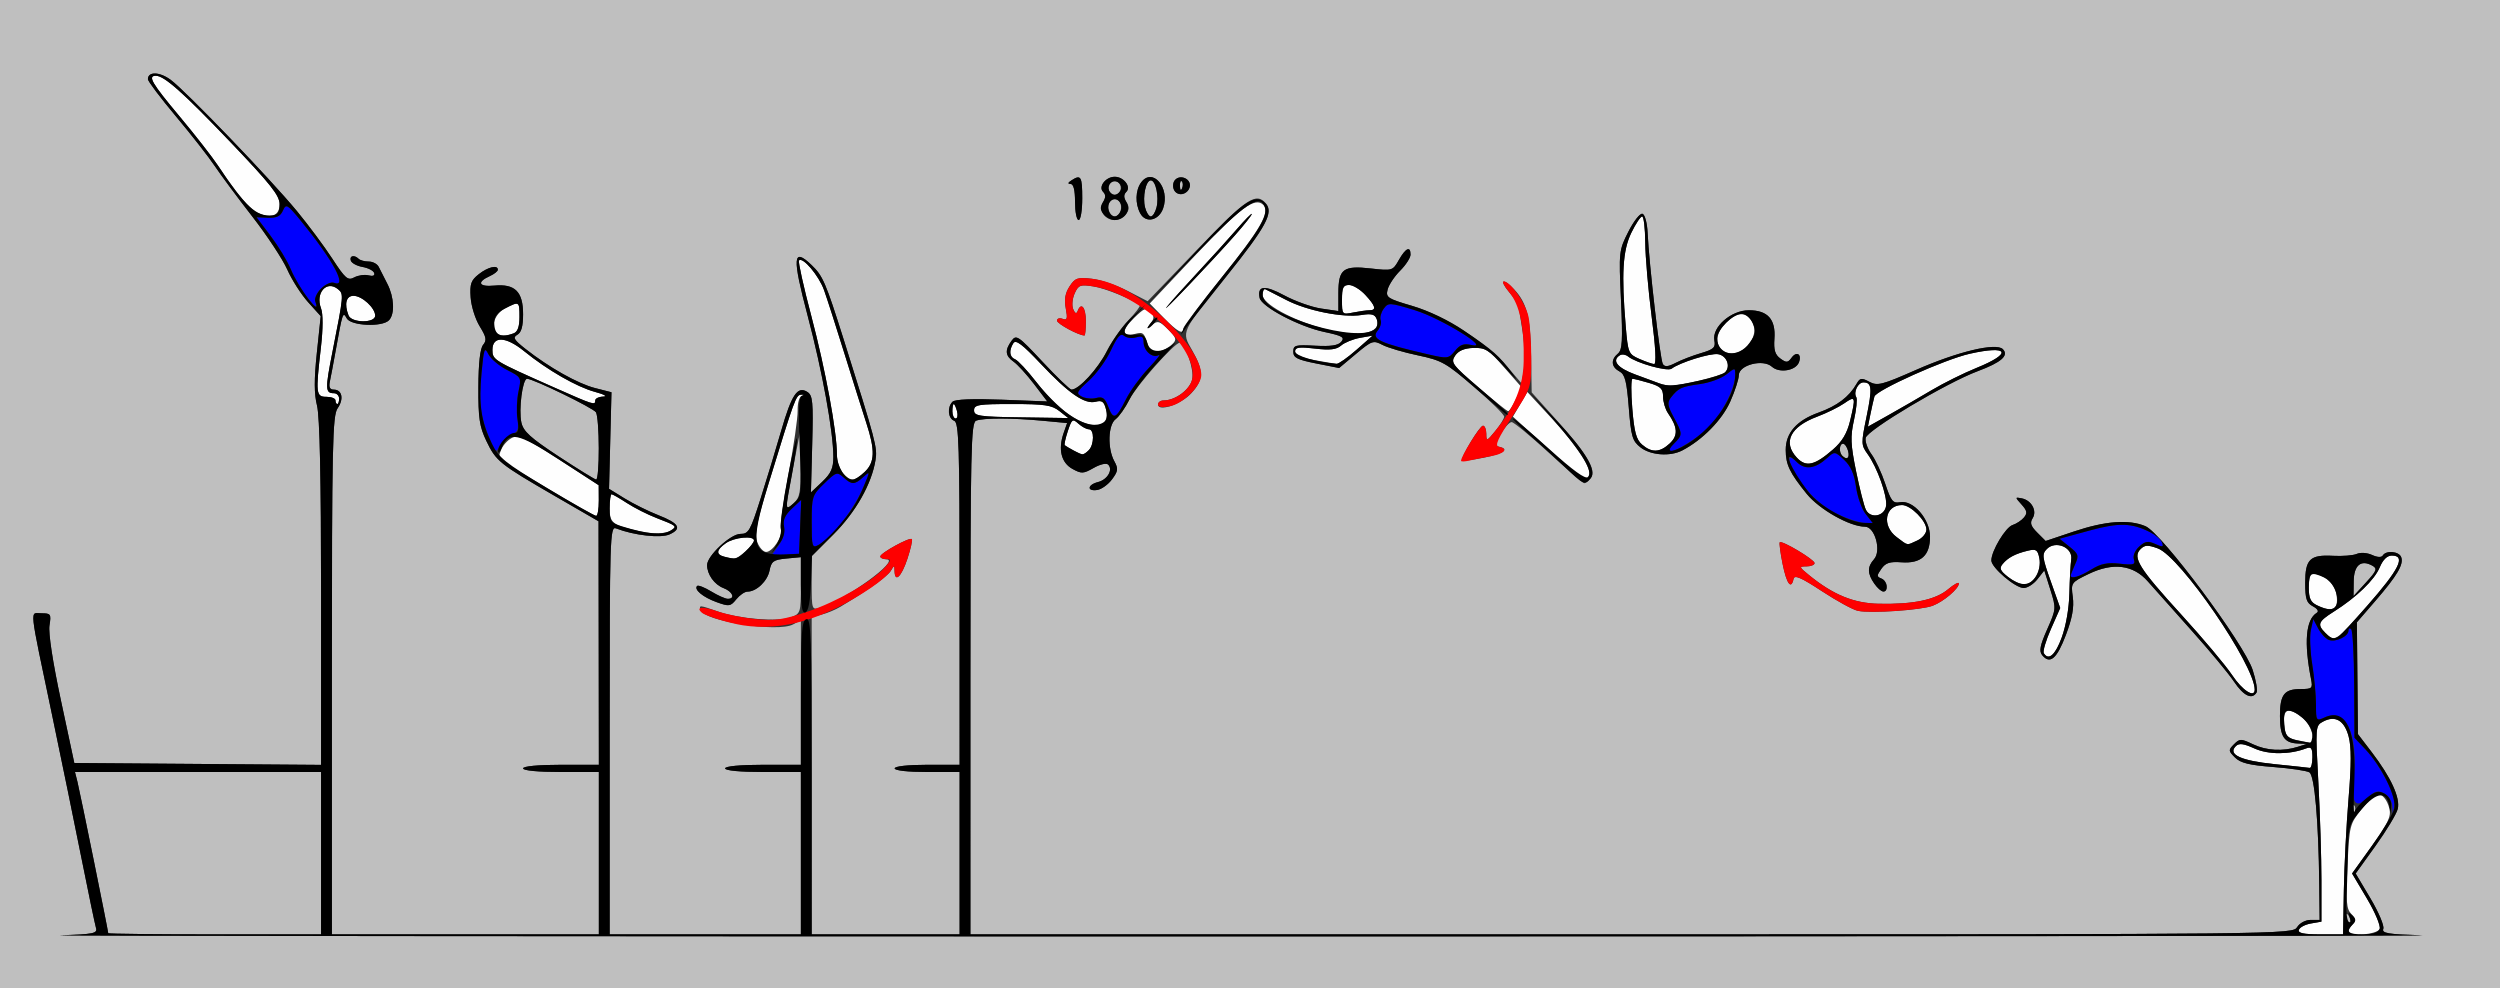 <?xml version="1.0" encoding="UTF-8" standalone="no"?>
<!-- Created with Inkscape (http://www.inkscape.org/) -->

<svg
   xmlns:dc="http://purl.org/dc/elements/1.1/"
   xmlns:cc="http://creativecommons.org/ns#"
   xmlns:rdf="http://www.w3.org/1999/02/22-rdf-syntax-ns#"
   xmlns:svg="http://www.w3.org/2000/svg"
   xmlns="http://www.w3.org/2000/svg"
   xmlns:sodipodi="http://sodipodi.sourceforge.net/DTD/sodipodi-0.dtd"
   xmlns:inkscape="http://www.inkscape.org/namespaces/inkscape"
   id="svg2"
   version="1.1"
   inkscape:version="0.48.5 r10040"
   width="693"
   height="274"
   sodipodi:docname="ub630304.bmp">
  <rect width="100%" height="100%" fill="#333333" stroke="none"/>
  <defs
     id="defs6" />
  <sodipodi:namedview
     pagecolor="#ffffff"
     bordercolor="#666666"
     borderopacity="1"
     objecttolerance="10"
     gridtolerance="10"
     guidetolerance="10"
     inkscape:pageopacity="0"
     inkscape:pageshadow="2"
     inkscape:window-width="640"
     inkscape:window-height="480"
     id="namedview4"
     showgrid="false"
     inkscape:zoom="0.41269841"
     inkscape:cx="346.5"
     inkscape:cy="137"
     inkscape:window-x="0"
     inkscape:window-y="0"
     inkscape:window-maximized="0"
     inkscape:current-layer="svg2" />
  <g
     id="g2987">
    <path
       style="fill:#fefefe"
       d="m 637.249,257.75 c 0.229,-0.688 1.729,-1.48 3.333,-1.762 l 2.917,-0.512 0,-11.488 c 0,-6.319 -0.383,-18.536 -0.851,-27.149 -0.837,-15.401 -0.816,-15.68 1.288,-16.805 3.393,-1.816 5.896,-0.369 7.1,4.104 0.777,2.886 0.773,7.724 -0.017,17.19 -0.604,7.245 -1.193,18.685 -1.309,25.421 l -0.211,12.248 -6.333,0.002 c -4.622,0.001 -6.221,-0.336 -5.918,-1.248 z M 651,258.2 c 0,-0.44 0.543,-1.343 1.207,-2.007 0.943,-0.943 0.853,-1.562 -0.412,-2.826 -1.374,-1.374 -1.536,-3.377 -1.075,-13.243 0.534,-11.409 0.607,-11.703 3.979,-15.874 1.889,-2.337 3.742,-4.243 4.118,-4.235 1.546,0.035 2.913,1.639 3.524,4.137 0.529,2.165 -0.362,4.061 -4.851,10.317 l -5.499,7.665 4.114,6.926 c 2.269,3.82 3.855,7.601 3.536,8.433 C 659.033,259.077 651,259.734 651,258.2 z m -20.5,-46.384 c -9.329,-0.948 -13.046,-2.67 -10.74,-4.976 0.899,-0.899 2.114,-0.75 5.18,0.632 3.888,1.753 9.736,1.74 14.356,-0.033 1.381,-0.53 1.705,-0.064 1.705,2.453 0,1.709 -0.338,3.046 -0.75,2.972 -0.412,-0.074 -4.8,-0.546 -9.75,-1.049 z m 6,-6.689 c -2.606,-0.553 -3.041,-1.128 -3.31,-4.382 -0.364,-4.394 1.111,-4.87 5.176,-1.673 2.383,1.874 3.834,7.117 1.885,6.809 -0.412,-0.065 -2.1,-0.405 -3.75,-0.754 z m -17.759,-18.002 c -1.783,-2.681 -8.116,-10.218 -14.075,-16.75 -11.769,-12.901 -13.613,-15.858 -11.317,-18.153 1.182,-1.181 2.018,-1.218 4.791,-0.207 6.275,2.287 26.86,32.301 26.86,39.163 0,2.425 -3.428,0.205 -6.259,-4.053 z m -52.199,-6.058 c -0.317,-0.513 0.578,-3.542 1.988,-6.732 l 2.565,-5.799 -2.628,-7.402 c -2.384,-6.716 -2.483,-7.547 -1.063,-8.967 2.445,-2.445 7.215,-0.41 6.742,2.875 -0.195,1.351 -0.428,5.607 -0.518,9.457 -0.245,10.45 -4.59,20.607 -7.086,16.568 z m 78.03,-5.639 c -2.315,-2.315 -1.983,-3.143 2.356,-5.883 6.301,-3.978 11.267,-8.766 12.735,-12.28 0.892,-2.134 2.053,-3.266 3.351,-3.266 3.971,0 2.123,3.753 -6.895,14 -8.827,10.031 -8.899,10.076 -11.547,7.429 z M 642.25,167.78 c -1.755,-0.847 -2.25,-1.931 -2.25,-4.932 0,-2.116 0.429,-3.847 0.953,-3.847 2.728,0 6.01,2.554 6.572,5.114 1.032,4.699 -0.674,5.884 -5.275,3.666 z m -85.653,-7.882 c -2.169,-1.706 -2.445,-2.376 -1.467,-3.555 1.476,-1.779 3.544,-2.869 7.005,-3.695 2.285,-0.545 2.707,-0.264 3.177,2.112 0.654,3.311 -1.625,7.24 -4.2,7.24 -1.013,0 -3.045,-0.946 -4.515,-2.102 z M 200.75,154.311 c -2.361,-0.617 -2.202,-1.881 0.473,-3.754 2.334,-1.635 7.777,-2.146 7.777,-0.731 0,1.165 -4.437,5.198 -5.564,5.058 -0.515,-0.064 -1.723,-0.322 -2.686,-0.573 z m 9.171,-4.019 c -0.845,-2.223 -0.285,-5.136 3.125,-16.25 7.256,-23.651 7.582,-24.539 9.038,-24.637 0.893,-0.061 0.958,0.058 0.177,0.321 -0.709,0.239 -1.204,1.993 -1.155,4.096 0.047,2.023 -1.1,9.946 -2.549,17.607 -1.448,7.661 -2.396,14.547 -2.106,15.302 0.68,1.772 -2.254,6.269 -4.09,6.269 -0.775,0 -1.873,-1.219 -2.44,-2.709 z M 525.75,148.885 C 521.535,145.74 522.501,140 527.245,140 c 2.403,0 6.755,4.377 6.755,6.794 0,1.049 -1.129,2.399 -2.547,3.045 -3.069,1.399 -2.398,1.511 -5.703,-0.955 z M 177.5,147.319 c -7.741,-1.738 -8.5,-2.31 -8.5,-6.396 0,-2.157 0.235,-3.922 0.521,-3.922 0.287,0 2.199,1.096 4.25,2.435 2.051,1.339 5.754,3.212 8.229,4.163 5.606,2.153 5.776,2.3 3.971,3.442 -1.513,0.957 -4.95,1.07 -8.471,0.28 z m -24,-10.901 c -16.515,-9.877 -15.549,-9.106 -14.613,-11.67 0.452,-1.237 1.795,-2.744 2.985,-3.349 1.879,-0.956 3.604,-0.168 13.125,6 l 10.961,7.101 0.021,4.25 c 0.011,2.337 -0.317,4.249 -0.729,4.248 -0.412,-8.4e-4 -5.7,-2.962 -11.75,-6.581 z m 363.727,4.893 c -0.5,-0.996 -1.719,-5.781 -2.71,-10.634 -1.531,-7.497 -1.62,-9.636 -0.591,-14.235 0.666,-2.977 0.954,-5.828 0.64,-6.337 -0.855,-1.384 0.459,-4.105 1.983,-4.105 2.34,0 2.485,1.625 0.852,9.523 -1.528,7.387 -1.514,7.833 0.303,10.348 2.667,3.691 5.504,11.645 5.12,14.353 -0.412,2.901 -4.307,3.657 -5.596,1.086 z M 233.655,131.171 C 232.745,130.165 232,127.857 232,126.041 c 0,-6.366 -3.199,-23.679 -7.102,-38.436 -2.167,-8.193 -3.704,-15.132 -3.415,-15.421 1.052,-1.052 5.505,4.224 6.936,8.217 0.808,2.255 3.353,10.174 5.655,17.599 2.302,7.425 5.027,16.073 6.056,19.218 2.492,7.621 2.383,10.951 -0.444,13.607 -2.821,2.65 -3.889,2.712 -6.031,0.346 z m 195.284,-6.99 -9.561,-8.682 2.009,-3.418 2.009,-3.418 6.842,7.418 c 7.041,7.634 11.291,14.253 10.241,15.952 -0.328,0.531 -0.908,0.935 -1.288,0.897 -0.38,-0.038 -4.994,-3.975 -10.252,-8.75 z m 69.14,2.672 c -3.953,-4.243 -1.818,-8.552 5.619,-11.347 2.641,-0.993 6.04,-2.668 7.553,-3.724 3.105,-2.167 3.21,-1.843 1.585,4.891 -0.832,3.447 -2.189,5.717 -4.75,7.944 -5.087,4.423 -7.473,4.956 -10.006,2.237 z M 297.5,124.822 c -1.1,-0.614 -2.157,-1.246 -2.35,-1.403 -0.192,-0.157 0.19,-1.92 0.849,-3.918 1.109,-3.36 1.328,-3.515 2.928,-2.067 0.951,0.861 2.257,1.565 2.901,1.565 1.533,0 1.512,4.259 -0.029,5.8 -1.448,1.448 -1.745,1.449 -4.3,0.022 z M 455.187,123.25 c -1.607,-1.382 -2.178,-3.483 -2.715,-10 -0.374,-4.537 -0.348,-8.25 0.058,-8.25 0.406,0 2.478,0.521 4.604,1.158 3.209,0.961 3.866,1.603 3.866,3.777 0,1.441 0.614,3.507 1.365,4.592 2.709,3.915 2.843,6.201 0.489,8.394 -2.724,2.538 -4.985,2.635 -7.667,0.329 z m -159.046,-8.476 c -2.398,-1.679 -6.385,-5.661 -8.86,-8.849 -2.475,-3.188 -5.126,-6.036 -5.891,-6.329 -1.577,-0.605 -1.775,-2.44 -0.483,-4.48 0.667,-1.053 2.479,0.316 7.591,5.734 7.811,8.28 12.202,11.303 15.258,10.503 1.722,-0.45 2.29,-0.02 2.835,2.149 1.326,5.282 -3.828,5.909 -10.449,1.271 z m 222.325,0.112 c 0.376,-1.862 0.88,-4.092 1.12,-4.956 0.49,-1.768 19.5,-10.307 26.415,-11.866 10.859,-2.448 11.964,-0.162 1.893,3.918 -3.569,1.446 -9.168,4.224 -12.441,6.175 -3.274,1.95 -8.589,5.024 -11.811,6.831 l -5.859,3.285 0.684,-3.386 z M 264,114 c 0,-1.1 0.173,-2 0.383,-2 0.211,0 0.619,0.9 0.906,2 0.288,1.1 0.115,2 -0.383,2 C 264.408,116 264,115.1 264,114 z m 6.009,-0.25 c -0.008,-1.557 1.158,-1.75 10.583,-1.75 8.976,0 10.969,0.297 13.063,1.944 l 2.471,1.944 -13.054,-0.194 c -11.688,-0.173 -13.055,-0.377 -13.063,-1.944 z m 139.738,-6.439 c -7.184,-6.181 -7.654,-6.82 -6.403,-8.703 0.918,-1.382 2.537,-2.074 5.059,-2.161 3.312,-0.115 4.229,0.463 8.552,5.391 l 4.842,5.52 -1.584,3.321 c -0.871,1.827 -1.838,3.317 -2.148,3.312 -0.311,-0.005 -4.054,-3.011 -8.318,-6.68 z M 93,111 c 0,-0.55 -1.125,-1 -2.5,-1 -2.921,0 -3.018,-0.866 -1.532,-13.789 0.591,-5.144 0.599,-9.219 0.02,-10.741 -1.632,-4.293 1.586,-7.898 4.725,-5.293 1.595,1.323 1.576,1.535 -1.551,17.317 C 90.109,107.863 90.148,109 92.559,109 93.352,109 94,109.675 94,110.5 c 0,0.825 -0.225,1.5 -0.5,1.5 -0.275,0 -0.5,-0.45 -0.5,-1 z m 60.5,-3.645 c -16.701,-7.407 -17,-7.589 -17,-10.357 0,-3.916 3.698,-3.783 8.747,0.315 6.511,5.285 14.644,9.96 19.693,11.322 2.513,0.678 3.55,1.26 2.31,1.297 C 166.012,109.97 165,110.45 165,111 c 0,1.411 -0.353,1.299 -11.5,-3.645 z M 460,106.284 c -0.825,-0.307 -3.862,-1.429 -6.75,-2.493 -4.949,-1.824 -6.562,-3.862 -4.206,-5.318 0.574,-0.355 1.587,-0.205 2.25,0.332 2.263,1.833 10.914,4.266 12.071,3.394 2.281,-1.718 10.645,-4.336 12.849,-4.022 2.426,0.346 3.621,3.388 1.976,5.033 -1.003,1.003 -12.388,3.758 -15.19,3.676 -0.825,-0.024 -2.175,-0.295 -3,-0.602 z M 364.25,99.805 C 360.806,99.177 359,98.355 359,97.415 c 0,-1.149 1.093,-1.304 5.517,-0.784 4.189,0.492 5.934,0.287 7.25,-0.854 C 372.72,94.951 375.075,93.995 377,93.652 l 3.5,-0.622 -4.5,3.955 c -2.475,2.175 -4.95,3.915 -5.5,3.866 -0.55,-0.049 -3.362,-0.52 -6.25,-1.046 z m 90.152,-0.327 c -2.98,-1.307 -3.123,-1.654 -3.75,-9.069 -1.221,-14.443 -0.83,-20.989 1.548,-25.881 1.21,-2.49 2.56,-4.527 3,-4.527 0.44,0 0.829,3.263 0.863,7.25 0.034,3.987 0.831,13.213 1.772,20.5 1.101,8.53 1.346,13.221 0.688,13.168 -0.562,-0.045 -2.416,-0.693 -4.12,-1.441 z M 318.591,96.819 c -1.427,-4.715 -1.565,-4.864 -3.96,-4.262 -3.764,0.945 -3.869,-0.933 -0.25,-4.441 2.909,-2.82 3.456,-3.017 4.584,-1.658 1.044,1.258 1.027,1.866 -0.092,3.293 -1.253,1.598 -1.216,1.627 0.435,0.33 1.609,-1.264 2.1,-1.127 4.471,1.244 2.331,2.331 2.48,2.838 1.193,4.063 -2.268,2.158 -5.913,2.976 -6.38,1.433 z M 477.2,96.8 c -1.889,-1.889 -1.413,-4.678 1.255,-7.345 3.173,-3.173 5.918,-3.127 7.398,0.122 C 488.138,94.591 480.972,100.572 477.2,96.8 z M 137.667,92.333 c -1.74,-1.74 -0.528,-5.354 2.284,-6.808 C 143.962,83.451 144,83.473 144,87.893 c 0,2.627 -0.514,4.09 -1.582,4.5 -2.068,0.794 -3.922,0.77 -4.752,-0.06 z M 366.914,91.106 C 358.03,88.674 350,84.236 350,81.758 c 0,-1.058 0.338,-1.772 0.75,-1.585 0.412,0.186 3,1.514 5.75,2.951 5.759,3.008 15.824,5.023 20.944,4.192 2.734,-0.444 3.666,-0.192 4.171,1.124 1.56,4.065 -5.148,5.282 -14.701,2.667 z M 322.562,88.063 318.718,84.127 331.562,70.532 c 12.326,-13.047 16.354,-16.016 18.636,-13.734 1.951,1.951 -0.834,6.794 -11.619,20.198 C 332.76,84.227 328,90.562 328,91.072 c 0,1.793 -1.63,0.891 -5.438,-3.009 z M 342.331,65.217 C 344.899,62.311 347,59.66 347,59.326 c 0,-0.334 -1.902,1.593 -4.226,4.283 -2.324,2.69 -7.17,8.041 -10.768,11.891 -3.598,3.85 -7.43,8.125 -8.515,9.5 -2.423,3.07 12.4,-12.495 18.84,-19.783 z M 96.607,87.418 C 95.382,84.226 95.954,82 98,82 c 2.349,0 6,3.347 6,5.5 0,2.125 -6.574,2.052 -7.393,-0.082 z M 372,83.125 c 0,-3.43 0.33,-4.125 1.96,-4.125 1.078,0 3.103,1.233 4.5,2.74 C 381.318,84.823 381.64,86 379.625,86 c -0.756,0 -2.781,0.281 -4.5,0.625 -3.096,0.619 -3.125,0.587 -3.125,-3.5 z M 71.5,59.073 C 69.401,58.194 65.495,53.556 60.491,46 58.852,43.525 54.021,37.333 49.756,32.239 42.09,23.087 40.871,21 43.188,21 45.543,21 50.732,25.617 64,39.52 c 11.016,11.542 13.5,14.683 13.5,17.063 0,3.168 -2.201,4.082 -6,2.491 z"
       id="path2997"
       inkscape:connector-curvature="0" />
    <path
       style="fill:#bfbfbf"
       d="M 0,137 0,0 346.5,0 693,0 l 0,137 0,137 -346.5,0 L 0,274 0,137 z m 671.294,122.254 c -9.382,-0.267 -11.114,-0.559 -10.64,-1.793 0.311,-0.811 -1.286,-4.591 -3.548,-8.4 l -4.114,-6.926 5.516,-7.688 c 3.034,-4.228 5.799,-8.814 6.144,-10.191 0.762,-3.037 -1.851,-8.752 -7.206,-15.756 l -3.822,-5 -0.146,-15.5 -0.146,-15.5 5.18,-6 c 6.023,-6.977 7.857,-10.098 7.097,-12.078 -0.616,-1.606 -4.178,-1.928 -5.085,-0.46 -0.374,0.606 -1.485,0.557 -2.995,-0.131 -1.352,-0.616 -3.193,-0.745 -4.214,-0.294 -0.998,0.44 -3.966,0.681 -6.598,0.537 -6.397,-0.351 -7.716,0.934 -7.716,7.514 0,4.432 0.364,5.537 2.135,6.485 1.301,0.696 1.716,1.402 1.063,1.806 -3.043,1.881 -3.586,8.19 -1.58,18.372 0.505,2.564 0.313,2.75 -2.838,2.75 -4.608,0 -5.779,1.521 -5.779,7.5 0,5.667 1.162,7.452 4.95,7.6 l 2.55,0.1 L 637,207 c -4.187,1.341 -8.75,1.087 -12.486,-0.695 -3.341,-1.593 -3.655,-1.593 -5.252,0.004 -1.598,1.598 -1.582,1.815 0.273,3.67 1.522,1.522 3.946,2.123 10.638,2.637 4.767,0.366 9.265,1.036 9.997,1.487 1.428,0.881 2.533,13.507 2.724,31.146 L 643,255 l -2.492,0 c -1.409,0 -3.034,0.869 -3.741,2 -1.242,1.988 -2.332,2 -184.508,2 L 269,259 l 0,-70.893 c 0,-63.723 0.16,-70.954 1.582,-71.5 2.032,-0.78 10.103,-0.764 18.569,0.035 l 6.651,0.628 -0.974,2.794 c -1.568,4.499 -0.662,8.187 2.434,9.904 2.52,1.397 3.037,1.374 5.907,-0.262 1.8,-1.027 3.52,-1.419 4.021,-0.917 1.405,1.405 -0.203,4.176 -2.8,4.828 -2.972,0.746 -3.178,2.639 -0.24,2.203 1.182,-0.176 3.028,-1.501 4.102,-2.945 1.69,-2.272 1.777,-2.945 0.651,-5 -1.956,-3.57 -1.754,-10.113 0.361,-11.691 0.97,-0.724 2.703,-3.199 3.852,-5.5 C 314.997,106.912 325.569,95 327.033,95 c 1.504,0 4.025,7.458 3.433,10.155 C 329.838,108.014 325.794,111 322.55,111 321.697,111 321,111.506 321,112.125 c 0,2.129 6.442,-0.056 9.25,-3.138 3.387,-3.717 3.439,-6.239 0.248,-11.821 -3.057,-5.348 -3.308,-4.807 9.719,-20.955 10.576,-13.109 12.831,-17.243 10.766,-19.732 -2.772,-3.34 -5.359,-1.618 -19.17,12.766 L 318.125,83.5 312.562,80.627 c -3.06,-1.58 -7.542,-3.096 -9.962,-3.369 -3.91,-0.441 -4.589,-0.206 -6.112,2.118 -1.22,1.862 -1.525,3.618 -1.058,6.104 0.542,2.89 0.389,3.388 -0.888,2.897 C 293.694,88.052 293,88.278 293,88.88 293,89.748 299.015,93 300.622,93 300.83,93 301,91.2 301,89 c 0,-3.823 -1.313,-5.393 -2.3,-2.75 -0.312,0.835 -0.715,0.648 -1.215,-0.564 -0.411,-0.998 -0.223,-2.965 0.418,-4.372 1.057,-2.319 1.546,-2.498 5.223,-1.91 3.357,0.537 11.138,3.718 12.809,5.237 0.239,0.217 -1.177,2.075 -3.147,4.127 -1.97,2.052 -4.731,6.036 -6.136,8.851 C 304.316,102.303 299.03,108 297.022,108 c -0.453,0 -4.067,-3.472 -8.029,-7.715 -6.78,-7.26 -7.287,-7.603 -8.599,-5.809 -1.907,2.608 -1.75,4.161 0.586,5.797 1.089,0.763 3.633,3.552 5.653,6.198 l 3.673,4.811 -12.609,-0.486 c -8.079,-0.311 -12.984,-0.11 -13.653,0.559 -1.537,1.537 -1.271,4.621 0.455,5.283 1.304,0.5 1.5,6.764 1.5,47.969 L 266,212 l -9,0 c -5.333,0 -9,0.407 -9,1 0,0.593 3.667,1 9,1 l 9,0 0,22.5 0,22.5 -20.5,0 -20.5,0 0,-43.981 0,-43.981 2.75,-0.677 c 1.512,-0.372 3.875,-1.359 5.25,-2.193 8.187,-4.964 13.06,-8.443 13.938,-9.95 0.941,-1.615 1.003,-1.613 1.031,0.033 0.059,3.397 1.89,1.688 3.552,-3.315 0.925,-2.786 1.484,-5.263 1.242,-5.505 -0.601,-0.601 -8.745,3.882 -8.755,4.82 -0.005,0.412 0.779,0.768 1.742,0.791 4.018,0.094 -11.382,11.26 -18.5,13.413 -2.194,0.663 -2.25,0.493 -2.25,-6.807 l 0,-7.487 6.034,-6.034 c 6.154,-6.154 10.578,-13.965 11.65,-20.567 0.563,-3.468 0.169,-4.963 -8.851,-33.559 -4.956,-15.712 -5.745,-17.541 -8.858,-20.523 -5.221,-5.002 -5.427,-2.318 -1.085,14.101 C 227.945,102.906 231,119.71 231,126.682 c 0,3.113 -0.653,4.562 -3.104,6.881 l -3.104,2.937 0.354,-13.389 c 0.313,-11.844 0.154,-13.515 -1.378,-14.483 -2.686,-1.698 -4.334,0.757 -7.22,10.763 -1.411,4.89 -3.972,13.327 -5.691,18.75 C 208,147.155 207.518,148 205.234,148 202.502,148 196,154.082 196,156.637 c 0,2.584 2.028,5.423 4.561,6.386 2.547,0.968 3.352,2.98 1.189,2.973 -0.688,-0.002 -2.763,-0.926 -4.613,-2.054 -1.85,-1.128 -3.601,-1.812 -3.893,-1.52 -0.975,0.975 1.592,3.117 5.376,4.486 3.485,1.26 3.869,1.206 5.474,-0.776 0.949,-1.172 2.341,-2.131 3.093,-2.131 2.509,0 5.541,-2.895 6.133,-5.855 0.514,-2.568 1.081,-2.974 4.632,-3.312 l 4.047,-0.386 0,7.801 c 0,7.584 -0.077,7.831 -2.75,8.873 -3.392,1.322 -14.396,0.444 -20.232,-1.615 -5.104,-1.801 -5.288,-1.816 -4.816,-0.401 1.031,3.094 21.377,6.261 25.623,3.989 L 222,171.93 l 0,20.035 0,20.035 -10.5,0 c -6.333,0 -10.5,0.397 -10.5,1 0,0.603 4.167,1 10.5,1 l 10.5,0 0,22.5 0,22.5 -26.5,0 -26.5,0 0,-56.607 c 0,-53.504 0.096,-56.57 1.75,-55.925 5.014,1.953 12.41,2.78 14.863,1.663 3.516,-1.602 2.649,-3.068 -3.158,-5.34 -2.725,-1.067 -6.906,-3.143 -9.291,-4.615 l -4.336,-2.675 0.336,-13.386 0.336,-13.386 -4.56,-1.161 c -4.767,-1.213 -12.745,-5.705 -19.284,-10.855 -3.209,-2.528 -3.58,-3.175 -2.25,-3.919 C 144.519,92.17 145,90.453 145,87.105 c 0,-6.249 -2.24,-8.483 -7.959,-7.938 -4.359,0.416 -4.992,-0.954 -1.226,-2.655 1.202,-0.543 2.185,-1.33 2.185,-1.75 0,-1.416 -2.714,-0.776 -5.284,1.246 -2.162,1.701 -2.508,2.688 -2.255,6.437 0.164,2.435 1.297,6.044 2.518,8.019 1.832,2.964 1.997,3.859 0.948,5.123 -0.837,1.009 -1.289,5.014 -1.321,11.722 -0.042,8.565 0.308,10.938 2.195,14.885 2.706,5.659 3.628,6.401 19.017,15.305 l 12.098,7 0.042,33.75 L 166,212 l -10.5,0 c -6.333,0 -10.5,0.397 -10.5,1 0,0.603 4.167,1 10.5,1 l 10.5,0 0,22.5 0,22.5 -37,0 -37,0 0,-71.777 c 0,-63.974 0.173,-72.024 1.589,-74.046 C 95.383,110.615 94.839,108 92.512,108 91.429,108 91.106,107.322 91.442,105.75 91.705,104.513 92.407,100.8 93,97.5 94.99,86.431 95.032,86.306 96.128,88.264 97.285,90.331 105.874,90.726 107.8,88.8 109.495,87.105 109.289,82.363 107.358,78.654 106.455,76.919 105.391,74.825 104.993,74 c -0.398,-0.825 -1.643,-1.5 -2.768,-1.5 -1.125,0 -2.385,-0.338 -2.802,-0.75 -1.207,-1.195 -2.63,-0.868 -2.175,0.5 0.229,0.688 1.692,1.475 3.251,1.75 1.559,0.275 3.01,1.027 3.225,1.671 0.243,0.731 -0.346,0.979 -1.565,0.66 -1.075,-0.281 -2.856,-0.029 -3.957,0.56 -1.779,0.952 -2.455,0.378 -6.067,-5.16 C 89.9,68.304 85.471,62.35 82.293,58.5 74.923,49.57 51.524,25.24 47.31,22.125 44.243,19.858 41,19.772 41,21.958 c 0,0.561 3.49,5.188 7.756,10.281 4.266,5.093 9.103,11.277 10.75,13.742 1.647,2.465 6.328,8.765 10.401,14 4.074,5.235 8.449,11.866 9.723,14.735 1.274,2.869 3.88,6.948 5.792,9.064 l 3.476,3.847 -1.069,10.178 C 87.05,105.216 87.064,109.195 87.879,112.435 88.629,115.412 89,132.642 89,164.456 L 89,212.026 54.8,211.763 20.601,211.5 16.884,194.12 c -2.265,-10.593 -3.503,-18.696 -3.169,-20.75 C 14.225,170.225 14.077,170 11.5,170 c -3.269,0 -3.567,-2.83 2.996,28.5 2.535,12.1 6.182,29.875 8.106,39.5 1.923,9.625 3.725,18.271 4.004,19.214 0.451,1.527 -0.619,1.75 -9.8,2.039 C 11.138,259.432 158.6,259.577 344.5,259.575 c 185.9,-0.002 332.957,-0.146 326.794,-0.321 z M 30,258.679 C 30,258.04 22.15,219.427 21.476,216.75 L 20.783,214 54.892,214 89,214 l 0,22.5 0,22.5 -29.5,0 C 43.275,259 30,258.856 30,258.679 z m 620.459,-3.746 c -0.363,-0.587 -0.445,-1.281 -0.183,-1.543 0.262,-0.262 0.743,0.218 1.069,1.067 0.676,1.762 0.1,2.072 -0.886,0.477 z m 1.62,-30.35 c -0.043,-1.054 0.193,-1.645 0.525,-1.312 0.332,0.332 0.368,1.195 0.079,1.917 -0.319,0.798 -0.556,0.561 -0.604,-0.604 z m 0.368,-63.473 c 0.057,-4.443 2.013,-6.072 5.169,-4.305 1.45,0.811 1.227,1.395 -1.783,4.68 l -3.439,3.753 0.053,-4.127 z m -434.374,-21.205 c 0.04,-0.773 0.896,-5.68 1.902,-10.905 l 1.829,-9.5 0.098,9.095 c 0.085,7.899 -0.165,9.333 -1.902,10.905 -1.506,1.363 -1.982,1.463 -1.927,0.405 z m -63.226,-13.4 c -7.806,-5.132 -9.78,-6.926 -10.319,-9.377 C 143.742,113.551 144.847,105 146.095,105 c 1.7,0 18.341,8.088 19.101,9.283 0.996,1.567 1.045,18.741 0.054,18.643 -0.412,-0.041 -5.094,-2.93 -10.403,-6.421 z m 470.667,65.472 c 0.348,-0.562 -0.133,-3.375 -1.068,-6.25 -2.378,-7.313 -25.24,-37.975 -29.726,-39.869 -4.63,-1.954 -11.1,-1.465 -19.944,1.508 l -7.723,2.596 -2.326,-2.326 c -1.801,-1.801 -2.09,-2.699 -1.282,-3.981 1.3,-2.06 -0.322,-4.993 -3.053,-5.522 -1.856,-0.359 -1.856,-0.325 -0.005,1.731 1.524,1.693 1.651,2.383 0.66,3.578 -0.676,0.814 -2.095,1.755 -3.155,2.091 -1.952,0.62 -5.893,7.188 -5.893,9.823 0,1.979 6.642,7.643 8.962,7.643 1.041,0 2.753,-1.094 3.804,-2.431 l 1.912,-2.431 1.668,5.29 c 1.649,5.23 1.638,5.356 -0.874,11.037 -2.012,4.55 -2.293,6.045 -1.349,7.183 2.151,2.592 4.054,0.951 6.547,-5.649 1.752,-4.638 2.3,-7.646 1.912,-10.5 -0.538,-3.966 -0.501,-4.02 4.385,-6.389 6.744,-3.269 12.377,-2.557 16.428,2.077 1.592,1.821 6.992,7.886 12,13.478 5.008,5.591 10.338,12.004 11.845,14.25 2.675,3.986 5,5.121 6.273,3.062 z M 535.745,167.91 C 538.782,166.76 543,163.17 543,161.737 c 0,-0.503 -1.352,0.223 -3.005,1.614 -3.466,2.916 -9.622,4.206 -19.151,4.012 -6.967,-0.142 -12.648,-2.465 -19.345,-7.913 -2.839,-2.31 -2.879,-2.441 -0.75,-2.445 1.238,-0.003 2.25,-0.416 2.25,-0.919 0,-0.961 -9.051,-6.368 -9.652,-5.767 -0.191,0.191 0.164,2.898 0.79,6.015 1.107,5.514 2.383,7.247 3.039,4.129 0.247,-1.174 2.098,-0.371 7.832,3.399 4.13,2.715 8.63,5.173 10,5.463 3.597,0.76 17.503,-0.188 20.737,-1.414 z M 523,162.469 c 0,-0.842 -0.669,-1.788 -1.486,-2.101 -1.312,-0.503 -1.313,-0.817 -0.007,-2.681 1.169,-1.669 2.335,-2.05 5.566,-1.816 5.431,0.392 7.926,-1.844 7.926,-7.101 0,-4.872 -4.682,-10.253 -8.317,-9.558 -1.958,0.374 -2.489,-0.287 -4.09,-5.097 -1.012,-3.04 -2.728,-6.729 -3.814,-8.197 -1.085,-1.468 -1.813,-3.504 -1.616,-4.523 0.42,-2.183 22.393,-15.272 31.071,-18.509 6.533,-2.437 8.704,-4.344 6.947,-6.102 -1.875,-1.875 -12.536,0.681 -24.105,5.778 -9.426,4.153 -10.661,4.466 -12.894,3.271 -2.186,-1.17 -2.596,-1.1 -3.575,0.61 -2.051,3.58 -5.359,6.076 -10.506,7.927 -6.078,2.186 -9.101,5.618 -9.101,10.334 0,4.075 1.073,6.326 5.808,12.182 3.51,4.341 11.983,9.117 16.174,9.117 2.742,0 4.594,6.707 2.493,9.028 -1.888,2.086 -1.865,3.969 0.082,6.749 1.802,2.573 3.443,2.902 3.443,0.691 z M 510.667,126.333 C 509.697,125.363 509.85,123 510.883,123 c 0.486,0 1.119,0.9 1.406,2 0.514,1.966 -0.312,2.644 -1.623,1.333 z m -69.726,6.239 c 1.739,-2.095 -0.868,-6.566 -9.291,-15.938 l -7.07,-7.866 -0.157,-10.134 C 424.257,87.984 423.237,83.963 419.759,80.25 c -3.18,-3.395 -4.315,-2.699 -1.348,0.827 1.424,1.692 2.592,3.38 2.596,3.75 0.004,0.37 0.478,3.576 1.054,7.123 0.576,3.548 0.747,8.223 0.381,10.39 l -0.666,3.94 -3.852,-4.507 c -5.763,-6.743 -17.685,-14.397 -26.432,-16.97 -6.906,-2.032 -7.393,-2.354 -6.845,-4.538 0.324,-1.293 1.886,-3.647 3.471,-5.231 C 389.704,73.45 391,71.444 391,70.577 c 0,-2.463 -1.337,-1.851 -3.233,1.481 -1.711,3.007 -1.809,3.037 -7.743,2.365 C 372.335,73.553 371,74.561 371,81.236 l 0,4.991 -4.75,-0.695 c -2.612,-0.382 -7.199,-2.012 -10.192,-3.621 -5.5,-2.957 -7.567,-2.767 -6.902,0.635 0.485,2.479 10.901,7.982 17.937,9.475 4.978,1.056 5.731,1.487 4.725,2.699 -0.865,1.042 -2.878,1.351 -7.258,1.112 C 359.056,95.53 358.5,95.684 358.5,97.5 c 0,1.658 1.086,2.215 6.353,3.257 l 6.353,1.257 4.665,-3.906 c 4.417,-3.698 4.808,-3.832 7.339,-2.505 1.47,0.77 5.897,2.079 9.837,2.908 6.593,1.387 7.832,2.084 15.555,8.748 4.616,3.983 8.377,7.692 8.358,8.242 -0.018,0.55 -1.14,2.35 -2.492,4 -2.329,2.841 -2.459,2.881 -2.464,0.75 -0.003,-1.238 -0.416,-2.25 -0.919,-2.25 -0.961,0 -6.368,9.051 -5.767,9.652 0.191,0.191 2.898,-0.164 6.015,-0.79 5.494,-1.103 7.24,-2.376 4.167,-3.039 -1.264,-0.273 -1.188,-0.834 0.485,-3.573 1.092,-1.788 2.457,-3.25 3.033,-3.25 0.576,0 5.196,3.798 10.265,8.441 5.069,4.642 9.499,8.467 9.844,8.5 0.345,0.033 1.161,-0.583 1.813,-1.369 z m 25.375,-7.704 c 5.595,-2.9 11.061,-8.47 13.317,-13.572 1.302,-2.944 2.367,-6.219 2.367,-7.277 0,-2.842 6.718,-4.584 9.159,-2.374 2.063,1.867 6.606,1.131 7.507,-1.217 0.859,-2.238 -0.641,-3.183 -2.032,-1.281 -1.048,1.433 -1.448,1.463 -3.13,0.234 -1.463,-1.07 -1.857,-2.39 -1.634,-5.475 C 492.261,88.497 490.018,86 484.768,86 c -4.91,0 -10.253,4.681 -9.549,8.365 0.376,1.967 -0.164,2.477 -3.741,3.533 -2.299,0.679 -5.45,1.893 -7.002,2.698 -2.08,1.079 -3.009,1.161 -3.535,0.31 -0.743,-1.202 -3.825,-27.753 -4.217,-36.328 -0.126,-2.759 -0.752,-5.095 -1.425,-5.316 -0.66,-0.217 -2.412,1.998 -3.894,4.922 -2.649,5.228 -2.684,5.544 -2.074,18.963 0.516,11.353 0.372,13.853 -0.856,14.872 -2.023,1.679 -1.852,3.709 0.415,4.923 1.548,0.828 2.022,2.657 2.607,10.047 0.636,8.034 0.995,9.254 3.243,11.023 2.804,2.205 8.201,2.604 11.574,0.856 z M 300,55 c 0,-6.116 -0.356,-6.709 -3,-5 -1,0.646 -1.083,0.974 -0.25,0.985 0.831,0.01 1.25,1.69 1.25,5.015 0,2.75 0.45,5 1,5 0.556,0 1,-2.667 1,-6 z m 12.067,4.419 c 0.992,-1.195 1.039,-2.018 0.194,-3.372 -0.804,-1.288 -0.813,-2.095 -0.032,-2.876 C 313.629,51.771 311.484,49 309,49 c -2.484,0 -4.629,2.771 -3.229,4.171 0.781,0.781 0.772,1.588 -0.032,2.876 C 304.393,58.202 306.235,61 309,61 c 0.965,0 2.346,-0.712 3.067,-1.581 z m -4.732,-0.986 c -0.833,-2.172 1.282,-4.215 2.797,-2.7 C 311.413,57.013 310.62,60 309,60 c -0.585,0 -1.333,-0.705 -1.664,-1.567 z m 0.11,-5.52 c -1.031,-1.667 1.287,-3.58 2.667,-2.2 C 311.267,51.867 310.545,54 309,54 c -0.485,0 -1.184,-0.489 -1.554,-1.087 z M 322.423,57.75 c 1.996,-5.7 -2.942,-11.496 -6.107,-7.168 -1.592,2.177 -1.698,5.835 -0.248,8.544 1.519,2.838 5.155,2.051 6.355,-1.376 z M 317.411,57.5 C 316.669,54.544 317.632,50 319,50 c 1.368,0 2.331,4.544 1.589,7.5 -0.345,1.375 -1.06,2.5 -1.589,2.5 -0.529,0 -1.244,-1.125 -1.589,-2.5 z m 12.402,-5.765 C 330.21,49.669 327.324,48.276 325.8,49.8 c -1.524,1.524 -0.131,4.41 1.935,4.012 0.958,-0.184 1.892,-1.119 2.077,-2.077 z m -2.733,-0.152 c -0.043,-1.054 0.193,-1.645 0.525,-1.312 0.332,0.332 0.368,1.195 0.079,1.917 -0.319,0.798 -0.556,0.561 -0.604,-0.604 z"
       id="path2995"
       inkscape:connector-curvature="0" />
    <path
       style="fill:#0000fe"
       d="m 663.136,223.285 c -0.075,-1.218 -1.079,-2.719 -2.231,-3.336 -1.727,-0.924 -2.503,-0.737 -4.426,1.07 -3.649,3.428 -4.761,1.764 -3.985,-5.963 1.188,-11.83 -2.322,-18.822 -8.121,-16.18 -2.315,1.055 -2.374,0.966 -2.381,-3.647 -0.004,-2.601 -0.475,-7.609 -1.046,-11.13 -0.571,-3.521 -0.738,-7.77 -0.371,-9.442 l 0.668,-3.04 1.348,2.573 c 0.742,1.415 2.069,2.85 2.951,3.188 1.892,0.726 5.458,-0.96 5.458,-2.58 0,-0.622 0.338,-0.794 0.75,-0.381 0.412,0.412 0.785,7.35 0.828,15.417 l 0.078,14.667 2.929,3.096 c 4.176,4.414 8.631,13.009 8.119,15.665 l -0.432,2.239 -0.136,-2.215 z M 574,159.547 c 0,-0.249 0.547,-1.654 1.216,-3.122 1.104,-2.423 0.961,-2.872 -1.552,-4.876 l -2.768,-2.207 8.141,-2.231 c 8.371,-2.294 11.864,-2.197 17.092,0.472 1.446,0.738 2.887,2.015 3.202,2.836 0.479,1.248 0.17,1.31 -1.875,0.378 -2.007,-0.914 -2.811,-0.786 -4.466,0.711 -1.175,1.063 -1.791,2.542 -1.475,3.539 0.473,1.489 -0.039,1.647 -3.92,1.21 -3.423,-0.386 -5.264,-0.008 -7.897,1.62 C 576.488,159.862 574,160.591 574,159.547 z M 215.789,151.296 c 1.243,-1.746 1.838,-3.796 1.545,-5.327 -0.342,-1.787 0.262,-3.181 2.143,-4.949 l 2.619,-2.46 -0.298,7.47 L 221.5,153.5 l -3.866,0.317 -3.866,0.317 2.021,-2.838 z M 225,144.731 c 0,-7.066 0.129,-7.465 3.478,-10.71 3.287,-3.186 3.58,-3.279 5.329,-1.696 2.328,2.107 3.067,2.097 5.478,-0.075 1.916,-1.726 1.919,-1.695 0.277,2.25 -2.715,6.523 -8.828,14.502 -12.699,16.573 C 225.124,152.004 225,151.58 225,144.731 z m 284.448,-2.145 c -4.729,-2.151 -9.488,-6.898 -12.303,-12.271 -1.789,-3.414 -1.347,-4.518 0.906,-2.265 2.307,2.307 5.123,1.929 8.486,-1.141 1.994,-1.82 2.094,-1.808 4.649,0.562 1.849,1.714 2.814,3.892 3.304,7.456 0.381,2.769 1.584,6.168 2.674,7.553 l 1.981,2.519 -2.323,-0.058 c -1.277,-0.032 -4.596,-1.092 -7.374,-2.356 z M 135.73,121.636 c -2.592,-6.307 -3.035,-9.892 -2.253,-18.232 0.632,-6.741 0.854,-7.367 1.873,-5.276 0.636,1.305 2.971,3.29 5.19,4.413 3.982,2.015 4.022,2.09 3.184,6 -0.467,2.178 -0.607,5.545 -0.311,7.483 0.451,2.953 0.18,3.682 -1.67,4.5 -1.214,0.537 -2.682,1.938 -3.261,3.112 -0.986,2 -1.161,1.873 -2.752,-2 z M 464,123 c 2.473,-2.473 2.471,-2.65 -0.049,-7.353 -1.715,-3.2 -1.837,-4.095 -0.75,-5.485 2.027,-2.593 2.875,-2.984 7.983,-3.687 2.628,-0.361 5.912,-1.549 7.298,-2.639 2.517,-1.979 2.519,-1.979 2.519,0.063 0,4.099 -4.692,12.689 -8.608,15.76 C 465.892,124.756 459.831,127.169 464,123 z M 307.235,112.811 c -0.934,-2.474 -1.581,-2.954 -3.357,-2.489 -1.21,0.317 -3.018,0.138 -4.016,-0.396 -1.642,-0.879 -1.455,-1.297 1.96,-4.383 2.077,-1.876 4.84,-5.684 6.142,-8.463 1.821,-3.889 2.663,-4.806 3.654,-3.983 0.708,0.588 2.209,0.776 3.336,0.419 1.585,-0.503 2.048,-0.21 2.048,1.295 0,2.445 2.494,4.598 4.206,3.631 0.712,-0.402 -0.572,1.247 -2.852,3.664 -2.28,2.417 -5.086,6.276 -6.236,8.577 -2.739,5.48 -3.495,5.809 -4.884,2.129 z M 396,98.255 c -13.709,-3.161 -16.059,-4.274 -14.074,-6.666 0.714,-0.86 1.072,-2.151 0.797,-2.868 -0.275,-0.718 0.099,-2.125 0.832,-3.127 1.284,-1.756 1.599,-1.742 8.592,0.382 7.219,2.193 21.579,11.032 15.676,9.65 -2.048,-0.48 -3.105,-0.096 -4.5,1.635 -1.746,2.166 -2.057,2.208 -7.323,0.994 z M 84.649,81.75 c -1.349,-1.788 -3.187,-5.03 -4.086,-7.205 -0.898,-2.175 -3.395,-6.289 -5.549,-9.142 l -3.916,-5.187 3.193,0.142 c 2.371,0.106 3.434,-0.402 4.129,-1.972 0.878,-1.983 1.189,-1.805 5.008,2.858 8.977,10.962 13.082,18.656 9.149,17.147 C 91.795,78.091 90.185,78.815 89,80 c -1.185,1.185 -1.909,2.795 -1.609,3.577 0.889,2.316 -0.126,1.64 -2.742,-1.827 z"
       id="path2993"
       inkscape:connector-curvature="0" />
    <path
       style="fill:#fe0000"
       d="m 206,173.348 c -3.805,-0.578 -10.385,-2.595 -11.433,-3.505 -1.89,-1.639 0.238,-1.823 4.343,-0.375 2.322,0.819 7.059,1.78 10.527,2.136 5.293,0.542 7.601,0.214 14.376,-2.042 8.121,-2.705 18.057,-8.415 21.591,-12.409 1.683,-1.903 1.713,-2.153 0.25,-2.153 -0.91,0 -1.651,-0.338 -1.647,-0.75 0.01,-0.938 8.154,-5.421 8.755,-4.82 0.242,0.242 -0.316,2.72 -1.242,5.505 -1.662,5.003 -3.493,6.712 -3.552,3.315 -0.028,-1.627 -0.1,-1.631 -1.016,-0.06 -0.542,0.93 -3.027,3.067 -5.521,4.751 C 228.572,171.62 216.998,175.02 206,173.348 z m 309.008,-4.024 c -1.37,-0.289 -5.87,-2.748 -10,-5.463 -5.733,-3.769 -7.585,-4.573 -7.832,-3.399 -0.656,3.118 -1.931,1.385 -3.039,-4.129 -0.626,-3.117 -0.981,-5.823 -0.79,-6.015 0.601,-0.601 9.652,4.806 9.652,5.767 0,0.503 -1.012,0.917 -2.25,0.919 -2.129,0.005 -2.089,0.136 0.75,2.445 6.697,5.447 12.377,7.771 19.345,7.913 9.529,0.194 15.685,-1.096 19.151,-4.012 1.653,-1.391 3.005,-2.117 3.005,-1.614 0,1.434 -4.218,5.023 -7.255,6.174 -3.234,1.225 -17.141,2.173 -20.737,1.414 z M 405,127.734 c 0,-1.28 5.286,-9.734 6.085,-9.734 0.503,0 0.917,1.012 0.919,2.25 0.005,2.129 0.136,2.089 2.445,-0.75 5.447,-6.697 7.771,-12.377 7.913,-19.345 0.194,-9.529 -1.096,-15.685 -4.012,-19.151 C 416.96,79.352 416.272,78 416.822,78 c 1.854,0 6.092,6.03 6.874,9.779 0.427,2.046 0.774,7.321 0.771,11.721 -0.006,7.972 -0.024,8.028 -5.274,16 -4.001,6.076 -4.899,8.078 -3.731,8.323 2.76,0.58 1.619,1.939 -2.212,2.634 -2.062,0.374 -4.763,0.923 -6,1.22 -1.238,0.297 -2.25,0.323 -2.25,0.058 z M 321,112.125 c 0,-0.619 0.697,-1.125 1.55,-1.125 3.277,0 7.288,-2.986 7.929,-5.902 1.843,-8.391 -14.371,-23.618 -27.361,-25.696 -3.667,-0.586 -4.158,-0.407 -5.214,1.911 -0.641,1.407 -0.829,3.375 -0.418,4.372 0.499,1.211 0.903,1.399 1.215,0.564 C 299.687,83.607 301,85.177 301,89 c 0,2.2 -0.17,4 -0.378,4 C 299.015,93 293,89.748 293,88.88 c 0,-0.601 0.694,-0.827 1.542,-0.502 1.277,0.49 1.43,-0.008 0.888,-2.897 -0.467,-2.488 -0.162,-4.242 1.064,-6.112 1.555,-2.374 2.158,-2.57 6.362,-2.069 6.231,0.742 13.414,4.811 20.472,11.597 C 329.32,94.657 333,100.383 333,103.944 c 0,2.987 -5.02,7.969 -8.75,8.683 -2.11,0.404 -3.25,0.228 -3.25,-0.502 z"
       id="path2991"
       inkscape:connector-curvature="0" />
    <path
       style="fill:#000000"
       d="m 16.806,259.253 c 9.18,-0.289 10.251,-0.512 9.8,-2.039 C 26.327,256.271 24.525,247.625 22.602,238 20.678,228.375 17.031,210.6 14.496,198.5 7.933,167.17 8.231,170 11.5,170 c 2.577,0 2.725,0.225 2.215,3.37 -0.333,2.054 0.904,10.157 3.169,20.75 L 20.601,211.5 54.8,211.763 89,212.026 89,164.456 c 0,-31.814 -0.371,-49.044 -1.121,-52.021 -0.816,-3.24 -0.83,-7.22 -0.051,-14.628 L 88.898,87.629 85.422,83.781 c -1.912,-2.116 -4.518,-6.195 -5.792,-9.064 -1.274,-2.869 -5.649,-9.5 -9.723,-14.735 -4.074,-5.235 -8.755,-11.535 -10.401,-14 -1.647,-2.465 -6.484,-8.649 -10.75,-13.742 C 44.49,27.146 41,22.519 41,21.958 c 0,-2.186 3.243,-2.1 6.31,0.167 4.214,3.115 27.614,27.446 34.984,36.375 3.178,3.85 7.607,9.804 9.842,13.232 3.612,5.538 4.288,6.112 6.067,5.16 1.101,-0.589 2.882,-0.841 3.957,-0.56 1.219,0.319 1.808,0.07 1.565,-0.66 C 103.51,75.027 102.059,74.275 100.5,74 c -1.559,-0.275 -3.022,-1.062 -3.251,-1.75 -0.455,-1.368 0.968,-1.695 2.175,-0.5 0.416,0.412 1.677,0.75 2.802,0.75 1.124,0 2.37,0.675 2.768,1.5 0.398,0.825 1.462,2.919 2.365,4.654 1.931,3.709 2.137,8.45 0.442,10.146 -1.926,1.926 -10.515,1.531 -11.672,-0.536 C 95.032,86.306 94.99,86.431 93,97.5 c -0.593,3.3 -1.295,7.013 -1.558,8.25 -0.335,1.572 -0.013,2.25 1.071,2.25 2.327,0 2.871,2.615 1.077,5.176 C 92.173,115.198 92,123.248 92,187.223 L 92,259 l 37,0 37,0 0,-22.5 0,-22.5 -10.5,0 c -6.333,0 -10.5,-0.397 -10.5,-1 0,-0.603 4.167,-1 10.5,-1 l 10.5,0 -0.042,-33.75 -0.042,-33.75 -12.098,-7 c -15.389,-8.904 -16.311,-9.646 -19.017,-15.305 -1.887,-3.947 -2.237,-6.319 -2.195,-14.885 0.033,-6.707 0.484,-10.713 1.321,-11.722 1.05,-1.265 0.884,-2.16 -0.948,-5.123 -1.221,-1.975 -2.354,-5.584 -2.518,-8.019 -0.253,-3.749 0.093,-4.736 2.255,-6.437 C 135.286,73.987 138,73.347 138,74.763 c 0,0.42 -0.983,1.207 -2.185,1.75 -3.765,1.701 -3.133,3.07 1.226,2.655 5.719,-0.545 7.959,1.689 7.959,7.938 0,3.348 -0.481,5.065 -1.593,5.687 -1.33,0.744 -0.959,1.392 2.25,3.919 6.538,5.15 14.517,9.642 19.284,10.855 l 4.56,1.161 -0.336,13.386 -0.336,13.386 4.336,2.675 c 2.385,1.471 6.566,3.548 9.291,4.615 5.807,2.273 6.673,3.739 3.158,5.34 -2.453,1.118 -9.848,0.29 -14.863,-1.663 -1.654,-0.644 -1.75,2.421 -1.75,55.925 L 169,259 l 26.5,0 26.5,0 0,-22.5 0,-22.5 -10.5,0 c -6.333,0 -10.5,-0.397 -10.5,-1 0,-0.603 4.167,-1 10.5,-1 l 10.5,0 0,-19.893 c 0,-16.76 0.236,-19.984 1.5,-20.469 1.319,-0.506 1.5,4.721 1.5,43.393 L 225,259 l 20.5,0 20.5,0 0,-22.5 0,-22.5 -9,0 c -5.333,0 -9,-0.407 -9,-1 0,-0.593 3.667,-1 9,-1 l 9,0 0,-47.393 c 0,-41.205 -0.196,-47.468 -1.5,-47.969 -1.726,-0.663 -1.992,-3.746 -0.455,-5.283 0.669,-0.669 5.574,-0.87 13.653,-0.559 l 12.609,0.486 -3.673,-4.811 c -2.02,-2.646 -4.564,-5.435 -5.653,-6.198 -2.336,-1.636 -2.493,-3.19 -0.586,-5.797 1.312,-1.794 1.818,-1.452 8.599,5.809 3.963,4.243 7.576,7.715 8.029,7.715 2.066,0 7.345,-5.779 9.94,-10.883 C 308.534,94.027 311.547,89.925 313.659,88 l 3.841,-3.5 -3.415,3.718 c -3.496,3.806 -3.137,5.008 1.346,4.501 1.317,-0.149 2.135,0.577 2.572,2.281 0.749,2.92 4.075,3.037 7.444,0.263 1.129,-0.93 -0.714,1.218 -4.096,4.773 -3.382,3.555 -7.089,8.347 -8.237,10.648 -1.148,2.301 -2.881,4.776 -3.851,5.5 -2.115,1.578 -2.317,8.121 -0.361,11.691 1.126,2.055 1.039,2.728 -0.651,5 -1.074,1.444 -2.92,2.769 -4.102,2.945 -2.938,0.437 -2.732,-1.457 0.24,-2.203 2.597,-0.652 4.204,-3.423 2.8,-4.828 -0.502,-0.502 -2.221,-0.109 -4.021,0.917 -2.869,1.636 -3.387,1.659 -5.907,0.262 -3.096,-1.717 -4.002,-5.405 -2.434,-9.904 l 0.974,-2.794 -6.651,-0.628 c -8.466,-0.8 -16.537,-0.815 -18.569,-0.035 -1.422,0.546 -1.582,7.777 -1.582,71.5 L 269,259 l 183.259,0 c 182.176,0 183.267,-0.012 184.508,-2 0.706,-1.131 2.332,-2 3.741,-2 l 2.492,0 -0.106,-9.75 c -0.192,-17.64 -1.296,-30.265 -2.724,-31.146 -0.732,-0.451 -5.23,-1.121 -9.997,-1.487 -6.692,-0.514 -9.116,-1.115 -10.638,-2.637 -1.855,-1.855 -1.871,-2.072 -0.273,-3.67 1.597,-1.597 1.911,-1.597 5.252,-0.004 3.736,1.782 8.299,2.035 12.486,0.695 l 2.5,-0.801 -2.55,-0.1 C 633.162,205.952 632,204.167 632,198.5 c 0,-5.979 1.172,-7.5 5.779,-7.5 3.151,0 3.343,-0.186 2.838,-2.75 -2.005,-10.182 -1.463,-16.492 1.58,-18.372 0.653,-0.404 0.238,-1.109 -1.063,-1.806 -1.771,-0.948 -2.135,-2.053 -2.135,-6.485 0,-6.58 1.32,-7.865 7.716,-7.514 2.631,0.144 5.6,-0.097 6.598,-0.537 1.022,-0.45 2.862,-0.322 4.214,0.294 1.51,0.688 2.621,0.737 2.995,0.131 0.907,-1.468 4.469,-1.146 5.085,0.46 0.76,1.98 -1.074,5.101 -7.097,12.078 l -5.18,6 0.146,15.5 0.146,15.5 3.822,5 c 5.355,7.004 7.968,12.719 7.206,15.756 -0.345,1.376 -3.11,5.962 -6.144,10.191 l -5.516,7.688 4.114,6.926 c 2.263,3.809 3.86,7.589 3.548,8.4 -0.474,1.235 1.259,1.527 10.64,1.793 6.163,0.175 -140.894,0.32 -326.794,0.321 -185.9,0.002 -333.362,-0.143 -327.694,-0.322 z M 89,236.5 89,214 l -34.108,0 -34.108,0 0.693,2.75 C 22.15,219.427 30,258.04 30,258.679 30,258.856 43.275,259 59.5,259 l 29.5,0 0,-22.5 z m 560.711,10.248 c 0.116,-6.737 0.705,-18.176 1.309,-25.421 0.789,-9.466 0.794,-14.303 0.017,-17.19 -1.204,-4.473 -3.707,-5.919 -7.1,-4.104 -2.103,1.126 -2.125,1.405 -1.288,16.805 0.468,8.613 0.851,20.83 0.851,27.149 l 0,11.488 -2.917,0.512 c -1.605,0.281 -3.105,1.074 -3.333,1.762 -0.303,0.912 1.295,1.25 5.918,1.248 l 6.333,-0.002 0.211,-12.248 z m 9.93,10.745 c 0.319,-0.831 -1.267,-4.613 -3.536,-8.433 l -4.114,-6.926 5.516,-7.688 c 3.034,-4.228 5.806,-8.845 6.161,-10.259 0.77,-3.069 -3.364,-11.601 -7.993,-16.495 l -3.019,-3.192 -0.078,-14.667 c -0.043,-8.067 -0.416,-15.004 -0.828,-15.417 -0.412,-0.412 -0.75,-0.241 -0.75,0.381 0,1.62 -3.566,3.306 -5.458,2.58 -0.881,-0.338 -2.209,-1.773 -2.951,-3.188 l -1.348,-2.573 -0.668,3.04 c -0.367,1.672 -0.2,5.921 0.371,9.442 0.571,3.521 1.042,8.529 1.046,11.13 0.007,4.613 0.066,4.702 2.381,3.647 6.045,-2.754 8.887,3.553 8.233,18.272 -0.229,5.144 -0.2,8.677 0.063,7.852 0.264,-0.825 1.782,-2.536 3.375,-3.801 2.344,-1.863 3.282,-2.094 4.926,-1.215 1.193,0.638 1.974,2 1.894,3.301 l -0.136,2.215 -0.422,-2.165 c -0.8,-4.101 -3.534,-3.797 -7.553,0.841 -3.647,4.209 -3.752,4.553 -3.938,12.825 -0.105,4.675 -0.283,10.641 -0.395,13.257 -0.113,2.617 0.192,5.002 0.676,5.302 0.485,0.3 0.595,-0.266 0.245,-1.257 -0.52,-1.473 -0.39,-1.574 0.711,-0.552 1.048,0.972 1.081,1.517 0.147,2.45 -2.071,2.071 -1.333,2.8 2.831,2.8 2.669,0 4.227,-0.509 4.61,-1.507 z M 641,209.893 c 0,-2.517 -0.324,-2.983 -1.705,-2.453 -4.619,1.773 -10.468,1.786 -14.356,0.033 -3.066,-1.383 -4.281,-1.531 -5.18,-0.632 -2.306,2.306 1.411,4.028 10.74,4.976 4.95,0.503 9.338,0.975 9.75,1.049 0.412,0.074 0.75,-1.263 0.75,-2.972 z m 0,-6.32 C 641,201.046 636.879,197 634.305,197 c -1.036,0 -1.341,1.025 -1.115,3.746 0.311,3.756 0.866,4.159 7.06,5.136 0.412,0.065 0.75,-0.974 0.75,-2.309 z m 7.509,-27.338 c 0.555,-0.404 3.979,-4.11 7.609,-8.235 9.018,-10.247 10.866,-14 6.895,-14 -1.298,0 -2.46,1.132 -3.351,3.266 -1.468,3.514 -6.434,8.303 -12.735,12.28 -4.339,2.739 -4.671,3.567 -2.356,5.883 1.744,1.744 2.451,1.889 3.937,0.806 z m -0.994,-8.259 c 1.248,-2.02 -0.608,-6.697 -3.111,-7.837 -3.863,-1.76 -4.404,-1.427 -4.404,2.709 0,3.001 0.495,4.086 2.25,4.932 2.918,1.407 4.48,1.466 5.265,0.196 z m 10.101,-11.171 c -3.156,-1.766 -5.112,-0.137 -5.169,4.305 l -0.053,4.127 3.439,-3.753 c 3.01,-3.284 3.232,-3.868 1.783,-4.68 z m -471.645,-9.766 c 1.805,-1.142 1.635,-1.289 -3.971,-3.442 -2.475,-0.95 -6.178,-2.824 -8.229,-4.163 C 171.721,138.096 169.808,137 169.521,137 169.235,137 169,138.765 169,140.922 c 0,3.551 0.308,4.018 3.25,4.935 7.162,2.231 11.475,2.602 13.721,1.182 z m -19.992,-8.289 -0.021,-4.25 -10.891,-7.055 c -11.612,-7.522 -14.099,-8.021 -16.028,-3.219 -0.502,1.25 -0.942,1.634 -0.976,0.852 -0.082,-1.839 2.854,-5.079 4.603,-5.079 1.003,0 1.207,-0.977 0.783,-3.75 -0.316,-2.062 -0.192,-5.532 0.275,-7.71 0.838,-3.91 0.798,-3.985 -3.184,-6 -2.218,-1.122 -4.553,-3.108 -5.19,-4.413 -1.021,-2.094 -1.239,-1.492 -1.86,5.137 -0.824,8.791 -0.134,13.562 2.845,19.686 1.921,3.949 3.63,5.329 15.165,12.248 7.15,4.288 13.338,7.798 13.75,7.799 0.412,0.001 0.741,-1.91 0.729,-4.248 z m 0.006,-14.5 c -0.008,-4.812 -0.363,-9.298 -0.789,-9.967 C 164.436,113.088 147.796,105 146.095,105 c -1.248,0 -2.353,8.551 -1.567,12.129 0.538,2.45 2.512,4.244 10.319,9.377 5.309,3.491 9.991,6.38 10.403,6.421 0.412,0.041 0.743,-3.863 0.735,-8.676 z M 301.8,124.8 c 1.541,-1.541 1.562,-5.8 0.029,-5.8 -0.644,0 -1.95,-0.704 -2.901,-1.565 -1.6,-1.448 -1.819,-1.293 -2.928,2.067 -0.659,1.998 -1.041,3.761 -0.849,3.918 0.799,0.652 4.391,2.522 4.9,2.55 0.302,0.017 1.09,-0.51 1.75,-1.17 z m 4.085,-7.708 c 0.936,-0.593 1.165,-1.756 0.705,-3.589 -0.544,-2.169 -1.112,-2.599 -2.835,-2.149 -3.056,0.799 -7.447,-2.223 -15.258,-10.503 -5.111,-5.418 -6.924,-6.787 -7.591,-5.734 -1.292,2.04 -1.094,3.875 0.483,4.48 0.764,0.293 3.415,3.141 5.891,6.329 7.056,9.086 14.672,13.658 18.605,11.167 z M 265.29,114 c -0.288,-1.1 -0.696,-2 -0.906,-2 -0.211,0 -0.383,0.9 -0.383,2 0,1.1 0.408,2 0.906,2 0.499,0 0.671,-0.9 0.383,-2 z m 28.366,-0.056 C 291.562,112.297 289.568,112 280.592,112 c -9.425,0 -10.591,0.193 -10.583,1.75 0.008,1.567 1.376,1.77 13.063,1.944 l 13.054,0.194 -2.471,-1.944 z m 18.463,-3.262 c 1.15,-2.3 3.956,-6.16 6.236,-8.577 2.28,-2.417 3.563,-4.066 2.852,-3.664 C 319.494,99.408 317,97.255 317,94.81 c 0,-1.505 -0.463,-1.798 -2.048,-1.295 -1.126,0.358 -2.627,0.169 -3.336,-0.419 -0.991,-0.823 -1.833,0.095 -3.654,3.983 -1.301,2.779 -4.065,6.587 -6.142,8.463 -3.415,3.085 -3.602,3.504 -1.96,4.383 0.999,0.534 2.806,0.713 4.016,0.396 1.777,-0.465 2.424,0.015 3.357,2.489 1.389,3.68 2.145,3.351 4.884,-2.129 z M 94,110.5 c 0,-0.825 -0.648,-1.5 -1.441,-1.5 -2.411,0 -2.45,-1.137 -0.396,-11.506 3.126,-15.781 3.145,-15.993 1.551,-17.317 -3.139,-2.605 -6.357,1 -4.725,5.293 0.579,1.522 0.571,5.597 -0.02,10.741 C 87.482,109.134 87.579,110 90.5,110 c 1.375,0 2.5,0.45 2.5,1 0,0.55 0.225,1 0.5,1 0.275,0 0.5,-0.675 0.5,-1.5 z m 71,0.5 c 0,-0.55 1.012,-1.03 2.25,-1.067 1.24,-0.037 0.204,-0.619 -2.31,-1.297 -5.05,-1.362 -13.182,-6.037 -19.693,-11.322 C 140.198,93.215 136.5,93.082 136.5,96.998 c 0,2.767 0.299,2.95 17,10.357 C 164.647,112.299 165,112.411 165,111 z M 142.418,92.393 C 143.486,91.983 144,90.52 144,87.893 144,83.473 143.962,83.451 139.95,85.526 137.976,86.546 137,87.815 137,89.359 c 0,3.516 1.693,4.464 5.418,3.034 z M 104,87.5 C 104,85.347 100.349,82 98,82 95.954,82 95.382,84.226 96.607,87.418 97.426,89.552 104,89.625 104,87.5 z M 87.391,83.577 C 87.091,82.795 87.815,81.185 89,80 c 1.185,-1.185 2.795,-1.909 3.577,-1.609 3.933,1.509 -0.172,-6.185 -9.149,-17.147 -3.819,-4.664 -4.13,-4.841 -5.008,-2.858 -0.695,1.569 -1.759,2.077 -4.129,1.972 l -3.193,-0.142 3.916,5.187 c 2.154,2.853 4.651,6.967 5.549,9.142 2.199,5.325 8.711,13.94 6.828,9.032 z M 77.5,56.583 C 77.5,54.202 75.016,51.062 64,39.52 50.732,25.617 45.543,21 43.188,21 40.871,21 42.09,23.087 49.756,32.239 54.021,37.333 58.852,43.525 60.491,46 67.955,57.271 71.114,60.156 75.5,59.705 c 1.496,-0.154 2,-0.941 2,-3.123 z M 619.24,188.916 c -1.507,-2.246 -6.838,-8.659 -11.845,-14.25 -5.008,-5.591 -10.408,-11.656 -12,-13.478 -4.051,-4.634 -9.684,-5.346 -16.428,-2.077 -4.886,2.368 -4.923,2.423 -4.385,6.389 0.387,2.854 -0.16,5.862 -1.912,10.5 -2.493,6.6 -4.395,8.241 -6.547,5.649 -0.944,-1.138 -0.663,-2.633 1.349,-7.183 2.512,-5.68 2.522,-5.807 0.874,-11.037 l -1.668,-5.29 -1.912,2.431 C 563.715,161.906 562.003,163 560.962,163 558.642,163 552,157.335 552,155.357 c 0,-2.634 3.941,-9.203 5.893,-9.823 1.06,-0.336 2.479,-1.277 3.155,-2.091 0.992,-1.195 0.865,-1.884 -0.66,-3.578 -1.851,-2.056 -1.851,-2.09 0.005,-1.731 2.731,0.528 4.352,3.461 3.053,5.522 -0.809,1.282 -0.52,2.18 1.282,3.981 l 2.326,2.326 7.723,-2.596 c 8.844,-2.973 15.313,-3.462 19.944,-1.508 4.486,1.893 27.348,32.556 29.726,39.869 0.935,2.875 1.416,5.688 1.068,6.25 -1.273,2.06 -3.599,0.925 -6.273,-3.062 z M 625,191.178 c 0,-6.862 -20.585,-36.876 -26.86,-39.163 -2.774,-1.011 -3.61,-0.975 -4.791,0.207 -2.295,2.295 -0.452,5.252 11.317,18.153 5.958,6.532 12.292,14.069 14.075,16.75 2.831,4.258 6.259,6.477 6.259,4.053 z M 571.497,176.75 c 1.161,-3.099 2.034,-8.119 2.131,-12.25 0.09,-3.85 0.324,-8.106 0.518,-9.457 0.473,-3.286 -4.297,-5.32 -6.742,-2.875 -1.42,1.42 -1.321,2.251 1.063,8.967 l 2.628,7.402 -2.565,5.799 c -1.411,3.19 -2.305,6.219 -1.988,6.732 1.332,2.156 3.111,0.606 4.955,-4.318 z m -7.093,-17 c 0.835,-1.296 1.22,-3.412 0.908,-4.99 -0.47,-2.376 -0.892,-2.657 -3.177,-2.112 -3.461,0.826 -5.529,1.916 -7.005,3.695 -0.978,1.179 -0.702,1.849 1.467,3.555 3.449,2.713 5.994,2.665 7.807,-0.148 z m 15.295,-1.873 c 2.634,-1.628 4.475,-2.005 7.897,-1.62 3.88,0.437 4.392,0.279 3.92,-1.21 -0.316,-0.997 0.3,-2.476 1.475,-3.539 1.655,-1.497 2.459,-1.626 4.466,-0.711 2.045,0.932 2.354,0.87 1.875,-0.378 -0.315,-0.822 -1.756,-2.098 -3.202,-2.836 -5.228,-2.67 -8.721,-2.766 -17.092,-0.472 l -8.141,2.231 2.768,2.207 c 2.513,2.004 2.656,2.453 1.552,4.876 -0.669,1.468 -1.216,2.873 -1.216,3.122 0,1.044 2.488,0.315 5.698,-1.67 z M 222,162.307 l 0,-7.86 -4.047,0.386 c -3.551,0.339 -4.119,0.745 -4.632,3.312 -0.592,2.96 -3.625,5.855 -6.133,5.855 -0.752,0 -2.144,0.959 -3.093,2.131 -1.605,1.982 -1.989,2.036 -5.474,0.776 -3.784,-1.368 -6.352,-3.51 -5.376,-4.486 0.291,-0.291 2.043,0.393 3.893,1.52 1.85,1.128 3.925,2.052 4.613,2.054 2.162,0.006 1.358,-2.005 -1.189,-2.973 C 198.028,162.06 196,159.22 196,156.637 196,154.082 202.502,148 205.234,148 c 2.284,0 2.766,-0.845 5.624,-9.859 1.719,-5.423 4.28,-13.86 5.691,-18.75 2.887,-10.005 4.534,-12.461 7.22,-10.763 1.532,0.968 1.69,2.639 1.378,14.483 l -0.354,13.389 3.104,-2.937 c 2.45,-2.319 3.104,-3.767 3.104,-6.881 0,-6.972 -3.055,-23.777 -7.109,-39.104 -4.343,-16.419 -4.136,-19.103 1.085,-14.101 3.113,2.982 3.902,4.811 8.858,20.523 9.019,28.596 9.413,30.091 8.851,33.559 -1.068,6.584 -5.497,14.413 -11.608,20.525 l -5.993,5.993 -0.291,7.631 c -0.191,4.997 -0.723,7.774 -1.541,8.045 -0.929,0.307 -1.25,-1.604 -1.25,-7.446 z m -15.314,-9.481 c 1.273,-1.196 2.314,-2.546 2.314,-3 0,-1.415 -5.444,-0.904 -7.777,0.731 -2.675,1.873 -2.834,3.137 -0.473,3.754 3.153,0.824 3.596,0.713 5.936,-1.485 z m 15.113,-6.795 0.298,-7.47 -2.624,2.465 c -1.918,1.802 -2.488,3.144 -2.119,4.988 0.33,1.648 -0.205,3.384 -1.543,5.004 l -2.047,2.481 1.558,-2.623 c 0.857,-1.442 1.36,-3.467 1.118,-4.5 -0.242,-1.032 0.648,-7.502 1.979,-14.377 1.331,-6.875 2.456,-11.527 2.501,-10.338 0.045,1.189 -0.593,5.689 -1.418,10 -1.909,9.976 -1.906,10.013 0.62,7.743 2.022,-1.817 2.094,-2.538 1.549,-15.591 -0.425,-10.188 -0.264,-13.791 0.63,-14.096 0.69,-0.236 0.598,-0.369 -0.216,-0.314 -1.456,0.099 -1.781,0.987 -9.038,24.637 -5.357,17.462 -4.704,20.049 4.955,19.616 l 3.5,-0.157 0.298,-7.47 z m 10.064,0.474 c 4.078,-4.645 5.67,-7.126 7.7,-12.005 1.642,-3.945 1.638,-3.976 -0.277,-2.25 -2.411,2.172 -3.15,2.182 -5.478,0.075 -1.749,-1.583 -2.042,-1.49 -5.329,1.696 C 225.129,137.267 225,137.666 225,144.731 c 0,6.849 0.124,7.272 1.863,6.342 1.025,-0.548 3.274,-2.604 4.999,-4.569 z m 7.824,-15.679 c 2.828,-2.656 2.936,-5.987 0.444,-13.607 C 239.102,114.073 236.376,105.425 234.074,98 c -2.302,-7.425 -4.847,-15.345 -5.655,-17.599 -1.431,-3.993 -5.884,-9.269 -6.936,-8.217 -0.289,0.289 1.248,7.228 3.415,15.421 C 228.801,102.362 232,119.674 232,126.041 c 0,3.246 2.316,6.959 4.341,6.959 0.567,0 2.072,-0.978 3.345,-2.174 z m 279.871,30.952 c -1.947,-2.78 -1.97,-4.663 -0.082,-6.749 2.101,-2.321 0.249,-9.028 -2.493,-9.028 -4.191,0 -12.664,-4.776 -16.174,-9.117 C 496.073,131.027 495,128.776 495,124.701 c 0,-4.716 3.023,-8.148 9.101,-10.334 5.146,-1.851 8.455,-4.347 10.506,-7.927 0.98,-1.71 1.389,-1.78 3.575,-0.61 2.232,1.195 3.468,0.881 12.894,-3.271 11.57,-5.097 22.231,-7.652 24.105,-5.778 1.758,1.758 -0.414,3.665 -6.947,6.102 -8.678,3.237 -30.651,16.327 -31.071,18.509 -0.196,1.02 0.531,3.055 1.616,4.523 1.085,1.468 2.802,5.157 3.814,8.197 1.601,4.811 2.132,5.472 4.09,5.097 3.634,-0.695 8.317,4.687 8.317,9.558 0,5.258 -2.495,7.493 -7.926,7.101 -3.231,-0.233 -4.397,0.147 -5.566,1.816 -1.306,1.864 -1.305,2.178 0.007,2.681 1.621,0.622 2.07,3.633 0.542,3.633 -0.519,0 -1.644,-1 -2.5,-2.223 z m 11.896,-11.938 C 532.871,149.193 534,147.844 534,146.794 534,144.377 529.648,140 527.245,140 c -4.745,0 -5.711,5.74 -1.495,8.885 3.304,2.465 2.634,2.353 5.703,0.955 z m -14.289,-7.358 c -1.09,-1.385 -2.293,-4.784 -2.674,-7.553 -0.49,-3.564 -1.455,-5.742 -3.304,-7.456 -2.555,-2.369 -2.655,-2.381 -4.649,-0.562 -3.363,3.07 -6.179,3.448 -8.486,1.141 -4.213,-4.213 -1.843,1.795 3.292,8.343 3.127,3.988 11.193,8.442 15.48,8.548 l 2.323,0.058 -1.981,-2.519 z m 5.659,-2.257 c 0.384,-2.708 -2.453,-10.662 -5.12,-14.353 -1.817,-2.515 -1.831,-2.962 -0.303,-10.348 1.633,-7.898 1.488,-9.523 -0.852,-9.523 -1.524,0 -2.838,2.721 -1.983,4.105 0.314,0.509 0.027,3.36 -0.64,6.337 -1.029,4.599 -0.94,6.738 0.591,14.235 0.991,4.853 2.211,9.638 2.71,10.634 1.289,2.57 5.184,1.814 5.596,-1.086 z m -14.738,-15.607 c 2.561,-2.227 3.918,-4.496 4.75,-7.944 1.625,-6.733 1.52,-7.058 -1.585,-4.891 -1.512,1.056 -4.911,2.731 -7.553,3.724 -7.437,2.795 -9.572,7.104 -5.619,11.347 2.534,2.72 4.92,2.186 10.006,-2.237 z M 512.29,125 c -0.288,-1.1 -0.921,-2 -1.406,-2 -1.033,0 -1.187,2.363 -0.217,3.333 1.311,1.311 2.137,0.632 1.623,-1.333 z m 23.162,-16.844 c 3.274,-1.95 8.872,-4.729 12.441,-6.175 10.071,-4.079 8.966,-6.366 -1.893,-3.918 -6.915,1.559 -25.925,10.099 -26.415,11.866 -0.24,0.864 -0.743,3.094 -1.12,4.956 l -0.684,3.386 5.859,-3.285 c 3.223,-1.807 8.538,-4.881 11.811,-6.831 z M 433.5,129.217 c -2.75,-2.607 -7.201,-6.647 -9.891,-8.978 C 420.919,117.907 419.02,116 419.389,116 c 0.369,0 4.967,3.88 10.218,8.623 6.414,5.793 9.878,8.292 10.555,7.615 1.545,-1.545 -1.531,-6.69 -9.408,-15.738 l -6.965,-8 7.145,7.5 c 8.407,8.825 11.787,14.426 10.002,16.576 -1.668,2.01 -1.869,1.919 -7.437,-3.359 z m 21.242,-5.206 c -2.248,-1.768 -2.607,-2.989 -3.243,-11.023 -0.585,-7.39 -1.059,-9.219 -2.607,-10.047 -2.267,-1.213 -2.439,-3.244 -0.415,-4.923 1.228,-1.019 1.372,-3.519 0.856,-14.872 -0.61,-13.419 -0.576,-13.736 2.074,-18.963 1.482,-2.924 3.234,-5.139 3.894,-4.922 0.672,0.221 1.298,2.558 1.425,5.316 0.392,8.575 3.474,35.126 4.217,36.328 0.526,0.851 1.454,0.769 3.535,-0.31 1.552,-0.805 4.702,-2.019 7.002,-2.698 3.577,-1.056 4.117,-1.566 3.741,-3.533 C 474.515,90.681 479.858,86 484.768,86 c 5.25,0 7.493,2.497 7.103,7.905 -0.223,3.086 0.171,4.405 1.634,5.475 1.681,1.23 2.081,1.2 3.13,-0.234 1.391,-1.902 2.89,-0.957 2.032,1.281 -0.901,2.348 -5.444,3.084 -7.507,1.217 C 488.718,99.435 482,101.176 482,104.018 c 0,1.058 -1.065,4.333 -2.367,7.277 -2.256,5.102 -7.722,10.672 -13.317,13.572 -3.373,1.748 -8.77,1.349 -11.574,-0.856 z m 8.112,-1.09 c 2.354,-2.193 2.221,-4.479 -0.489,-8.394 -0.751,-1.085 -1.365,-3.151 -1.365,-4.592 0,-2.174 -0.657,-2.816 -3.866,-3.777 C 455.008,105.521 452.936,105 452.53,105 c -0.406,0 -0.432,3.712 -0.058,8.25 0.537,6.517 1.107,8.618 2.715,10 2.682,2.306 4.943,2.21 7.667,-0.329 z m 3.462,0.934 C 474.014,119.821 481,110.327 481,103.899 c 0,-2.042 -0.002,-2.042 -2.519,-0.063 -1.385,1.09 -4.669,2.277 -7.298,2.639 -5.108,0.703 -5.955,1.094 -7.983,3.687 -1.087,1.391 -0.965,2.285 0.75,5.485 2.521,4.703 2.522,4.88 0.049,7.353 -2.209,2.209 -1.07,2.63 2.316,0.855 z m 4.53,-18.287 c 3.49,-0.749 6.795,-1.81 7.344,-2.359 1.645,-1.645 0.451,-4.687 -1.976,-5.033 -2.204,-0.314 -10.568,2.304 -12.849,4.022 -1.157,0.872 -9.808,-1.561 -12.071,-3.394 -0.663,-0.537 -1.676,-0.687 -2.25,-0.332 -2.355,1.456 -0.743,3.494 4.206,5.318 2.888,1.064 5.925,2.186 6.75,2.493 2.32,0.864 4.002,0.753 10.846,-0.715 z M 457.834,87.75 c -0.94,-7.287 -1.738,-16.512 -1.772,-20.5 -0.034,-3.987 -0.422,-7.25 -0.863,-7.25 -0.44,0 -1.79,2.037 -3,4.527 -2.377,4.893 -2.768,11.438 -1.548,25.881 0.627,7.415 0.77,7.762 3.75,9.069 1.704,0.748 3.558,1.396 4.12,1.441 0.658,0.052 0.413,-4.638 -0.688,-13.168 z m 27.112,7.327 c 1.764,-2.478 1.903,-3.316 0.908,-5.5 C 485.196,88.134 483.849,87 482.794,87 480.377,87 476,91.352 476,93.755 c 0,4.861 5.814,5.72 8.945,1.322 z m -76.072,12.436 c -7.998,-6.945 -9.142,-7.597 -15.806,-8.998 -3.951,-0.831 -8.387,-2.141 -9.857,-2.912 -2.531,-1.326 -2.922,-1.193 -7.339,2.505 l -4.665,3.906 -6.353,-1.257 C 359.586,99.715 358.5,99.158 358.5,97.5 c 0,-1.816 0.556,-1.97 6.061,-1.669 4.38,0.239 6.393,-0.069 7.258,-1.112 1.006,-1.212 0.253,-1.643 -4.725,-2.699 -7.036,-1.493 -17.452,-6.995 -17.937,-9.475 -0.665,-3.402 1.402,-3.592 6.902,-0.635 2.993,1.609 7.58,3.239 10.192,3.621 l 4.75,0.695 0,-4.991 c 0,-6.675 1.335,-7.683 9.024,-6.813 5.934,0.671 6.032,0.642 7.743,-2.365 1.896,-3.332 3.233,-3.944 3.233,-1.481 0,0.867 -1.296,2.873 -2.881,4.458 -1.585,1.585 -3.146,3.939 -3.471,5.231 -0.548,2.184 -0.061,2.506 6.88,4.548 4.593,1.351 10.07,3.968 14.221,6.794 8.357,5.69 9.711,6.884 13.489,11.892 1.875,2.485 1.098,1.883 -2.054,-1.591 -4.511,-4.973 -5.481,-5.577 -8.781,-5.462 -2.527,0.088 -4.142,0.779 -5.064,2.169 -1.258,1.895 -0.785,2.526 6.653,8.877 7.174,6.125 8.601,7.507 7.755,7.507 -0.139,0 -4.132,-3.369 -8.874,-7.487 z M 376,96.985 l 4.5,-3.955 -3.5,0.622 c -1.925,0.342 -4.28,1.298 -5.233,2.125 -1.316,1.141 -3.061,1.346 -7.25,0.854 C 360.094,96.111 359,96.266 359,97.415 c 0,1.216 5.703,2.921 11.5,3.436 0.55,0.049 3.025,-1.691 5.5,-3.866 z m 31.823,-1.36 c 5.903,1.383 -8.457,-7.457 -15.676,-9.65 -6.993,-2.124 -7.308,-2.138 -8.592,-0.382 -0.733,1.002 -1.107,2.41 -0.832,3.127 0.275,0.718 -0.083,2.008 -0.797,2.868 -1.985,2.392 0.365,3.505 14.074,6.666 5.266,1.214 5.577,1.172 7.323,-0.994 1.395,-1.731 2.452,-2.115 4.5,-1.635 z m -26.527,-4.522 c 0.533,-0.533 0.676,-1.732 0.319,-2.664 -0.505,-1.316 -1.437,-1.568 -4.171,-1.124 -5.12,0.831 -15.185,-1.184 -20.944,-4.192 -2.75,-1.437 -5.338,-2.764 -5.75,-2.951 -0.412,-0.186 -0.75,0.527 -0.75,1.585 0,5.651 26.945,13.697 31.296,9.346 z M 379.625,86 c 2.015,0 1.693,-1.177 -1.165,-4.26 C 377.062,80.233 375.037,79 373.96,79 372.33,79 372,79.695 372,83.125 c 0,4.087 0.029,4.119 3.125,3.5 1.719,-0.344 3.744,-0.625 4.5,-0.625 z m -51.494,5 c 0.644,-1.375 5.611,-8.003 11.037,-14.728 C 348.988,64.099 351.542,59.856 350.572,57.328 349.144,53.606 345.275,56.248 331.648,70.25 L 317.78,84.5 331.073,70.223 c 13.462,-14.459 16.772,-16.807 19.64,-13.939 2.482,2.482 0.458,6.295 -10.884,20.498 -5.681,7.114 -10.9,13.786 -11.599,14.826 -1.07,1.593 -1.085,1.497 -0.099,-0.608 z M 319,89.5 c 0.685,-0.825 1.47,-1.5 1.745,-1.5 0.275,0 -0.06,0.675 -0.745,1.5 -0.685,0.825 -1.47,1.5 -1.745,1.5 -0.275,0 0.06,-0.675 0.745,-1.5 z m 4.491,-4.5 c 1.085,-1.375 4.917,-5.65 8.515,-9.5 3.598,-3.85 8.444,-9.201 10.768,-11.891 C 345.098,60.919 347,58.992 347,59.326 c 0,0.334 -2.101,2.985 -4.669,5.891 C 335.891,72.505 321.068,88.07 323.491,85 z M 298,56 c 0,-3.325 -0.419,-5.005 -1.25,-5.015 C 295.917,50.974 296,50.646 297,50 c 2.644,-1.709 3,-1.116 3,5 0,3.333 -0.444,6 -1,6 -0.55,0 -1,-2.25 -1,-5 z m 7.933,3.419 c -0.992,-1.195 -1.039,-2.018 -0.194,-3.372 0.804,-1.288 0.813,-2.095 0.032,-2.876 C 304.371,51.771 306.516,49 309,49 c 2.484,0 4.629,2.771 3.229,4.171 -0.781,0.781 -0.772,1.588 0.032,2.876 C 313.607,58.202 311.765,61 309,61 c -0.965,0 -2.346,-0.712 -3.067,-1.581 z m 4.732,-0.986 c 0.833,-2.172 -1.282,-4.215 -2.797,-2.7 C 306.587,57.013 307.38,60 309,60 c 0.585,0 1.333,-0.705 1.664,-1.567 z m -0.11,-5.52 c 1.031,-1.667 -1.287,-3.58 -2.667,-2.2 C 306.733,51.867 307.455,54 309,54 c 0.485,0 1.184,-0.489 1.554,-1.087 z m 5.514,6.214 c -1.45,-2.709 -1.343,-6.367 0.248,-8.544 3.165,-4.328 8.103,1.468 6.107,7.168 -1.2,3.427 -4.836,4.215 -6.355,1.376 z M 320.589,57.5 C 321.331,54.544 320.368,50 319,50 c -1.368,0 -2.331,4.544 -1.589,7.5 0.345,1.375 1.06,2.5 1.589,2.5 0.529,0 1.244,-1.125 1.589,-2.5 z m 4.775,-4.993 C 325.018,51.604 325.214,50.386 325.8,49.8 c 1.524,-1.524 4.41,-0.131 4.012,1.935 -0.443,2.302 -3.648,2.857 -4.448,0.771 z m 2.24,-2.236 c -0.332,-0.332 -0.569,0.258 -0.525,1.312 0.048,1.165 0.285,1.402 0.604,0.604 0.289,-0.722 0.253,-1.584 -0.079,-1.917 z"
       id="path2989"
       inkscape:connector-curvature="0" />
  </g>
</svg>
